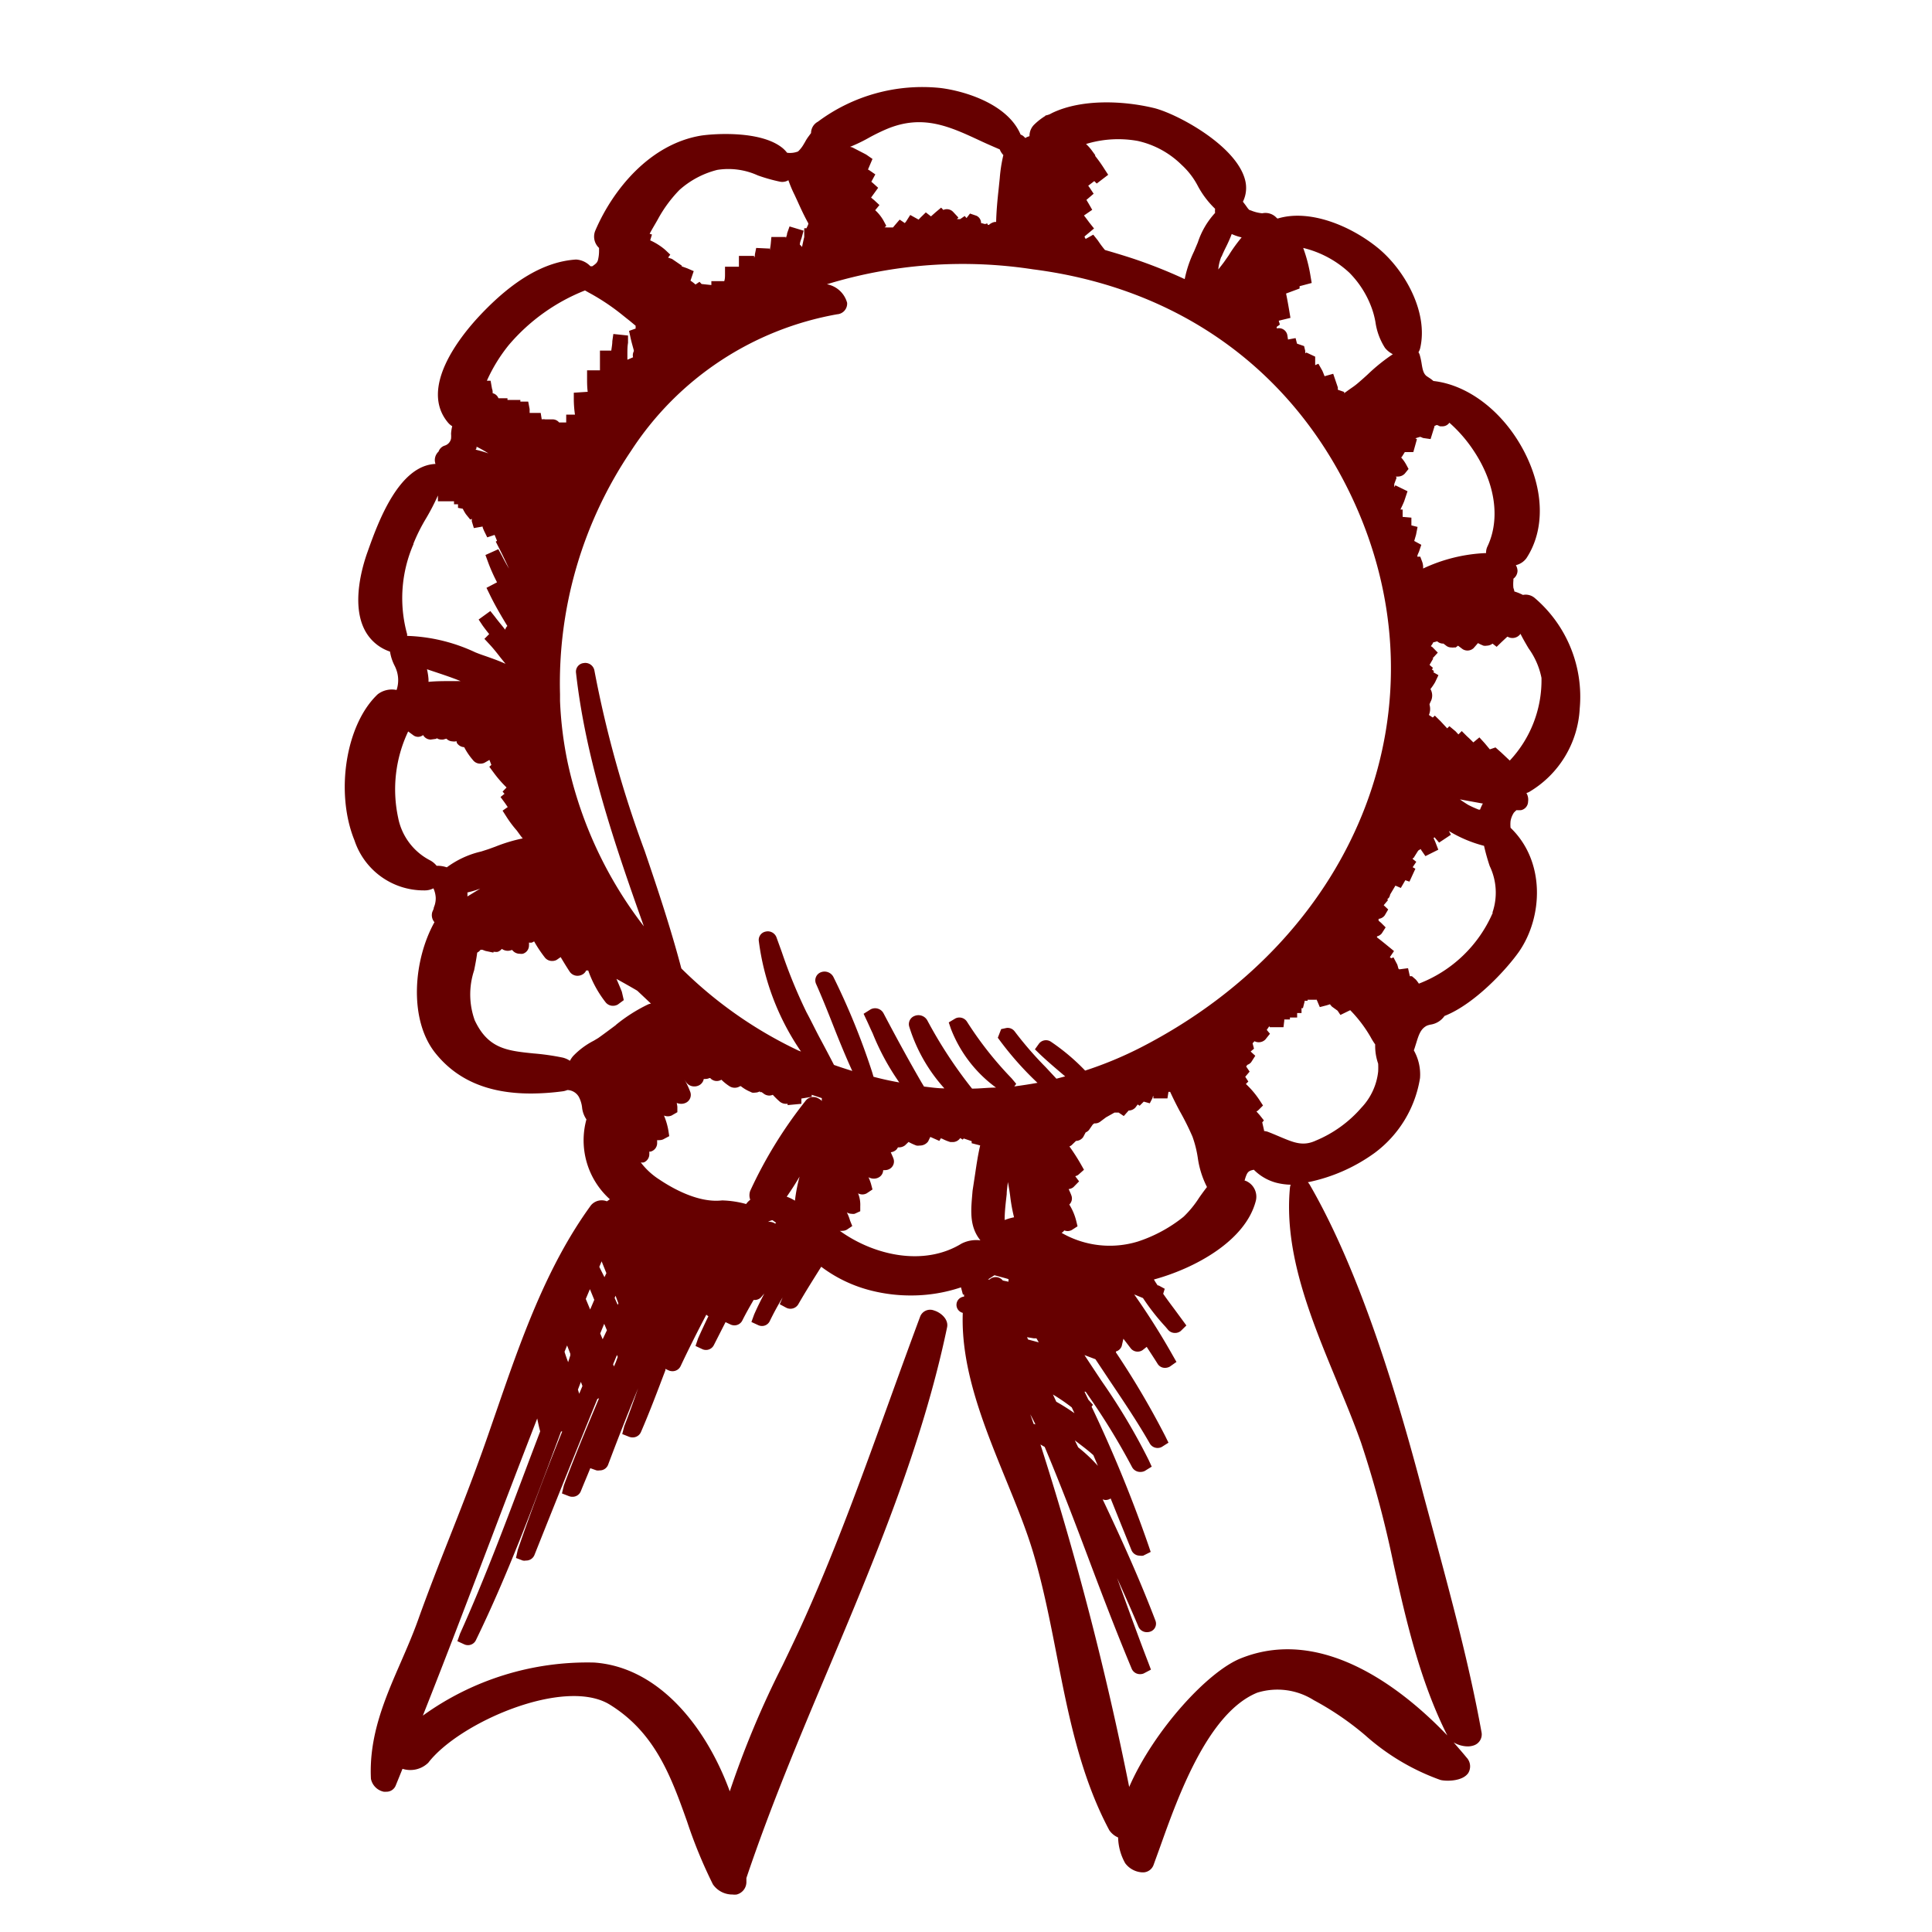 <svg id="_ÎÓÈ_1" data-name="—ÎÓÈ_1" xmlns="http://www.w3.org/2000/svg" viewBox="0 0 150 150"><defs><style>.cls-1{fill:#600;}</style></defs><title>LUNOMarquetteArtboard 8</title><path class="cls-1" d="M119.17,46.44a1.08,1.08,0,0,0-.93-.25h0a4,4,0,0,0-.67-.27c0-.1-.05-.21-.07-.28a2.84,2.84,0,0,1,0-.57s0-.09,0-.14a.79.79,0,0,0,.32-.61.93.93,0,0,0-.13-.44,1.42,1.42,0,0,0,.82-.54c1.46-2.22,1.38-5.35-.22-8.37s-4.3-5.09-7-5.39a2.73,2.73,0,0,0-.35-.26l-.18-.12c-.24-.19-.31-.49-.39-1a5.52,5.52,0,0,0-.15-.67.85.85,0,0,0-.09-.18,1.11,1.11,0,0,0,.13-.31c.66-2.82-1.23-6.14-3.33-7.83s-5.26-3-7.74-2.24l-.07-.05A1.17,1.17,0,0,0,98,16.56a3,3,0,0,1-.9-.23c-.14,0-.24-.19-.41-.42l-.19-.25a2.43,2.43,0,0,0,.16-1.72c-.72-2.69-5.36-5.15-7.1-5.56-2.39-.57-5.6-.7-7.87.39v0l-.19.1a1.8,1.8,0,0,1-.34.1V9a4.86,4.86,0,0,0-.84.65,1.23,1.23,0,0,0-.39.92l-.22.08-.06.05-.07,0a.72.72,0,0,0-.34-.25l0,0C78.24,8.07,74.89,7.06,73,6.83A13.56,13.56,0,0,0,63.5,9.45a1,1,0,0,0-.53.88l-.06.08-.14.19h0a3.15,3.15,0,0,0-.27.43l-.09.15a2.42,2.42,0,0,1-.45.58,1.72,1.72,0,0,1-.85.1,2.53,2.53,0,0,0-.31-.33c-1.63-1.39-5.25-1.17-6.38-1-4,.67-6.85,4.23-8.19,7.35a1.2,1.2,0,0,0,.28,1.37c0,.09,0,.18,0,.26a2.92,2.92,0,0,1-.09.7c-.06.19-.17.28-.43.46l-.15,0a1.67,1.67,0,0,0-1.12-.52c-2.43.16-4.88,1.59-7.48,4.36-1.5,1.6-4.74,5.62-2.44,8.32a1.28,1.28,0,0,0,.31.26,3.12,3.12,0,0,0-.09.59,2.12,2.12,0,0,1,0,.37.71.71,0,0,1-.47.54.74.74,0,0,0-.5.47.9.9,0,0,0-.29.69,1,1,0,0,0,.05.27c-2.84.12-4.44,4.5-5.21,6.65l-.06.17c-.41,1.13-1.25,4-.26,6a3.43,3.43,0,0,0,2,1.75,3.6,3.6,0,0,0,.36,1.1,2.66,2.66,0,0,1,.15.36,2.39,2.39,0,0,1,0,1.52,1.81,1.81,0,0,0-1.46.33h0c-2.48,2.33-3.32,7.63-1.81,11.34a5.66,5.66,0,0,0,5.39,3.89H33a1.44,1.44,0,0,0,.65-.16,2,2,0,0,1,.18.73,1.79,1.79,0,0,1-.15.76c0,.12-.08.24-.12.36a.84.84,0,0,0,.17.78c-1.62,2.91-2,7.45,0,10.07,1.68,2.16,4.14,3.23,7.48,3.23a19.1,19.1,0,0,0,2.54-.18,1.64,1.64,0,0,0,.3-.09,1.06,1.06,0,0,1,.89.53,2.36,2.36,0,0,1,.25.8,2,2,0,0,0,.34.95,6.15,6.15,0,0,0,1.82,6.2l-.23.16v0a1.09,1.09,0,0,0-1.24.31c-3.48,4.78-5.46,10.53-7.38,16.09-.4,1.15-.79,2.3-1.2,3.42-.76,2.11-1.59,4.23-2.4,6.28s-1.67,4.24-2.44,6.4c-.4,1.12-.88,2.22-1.34,3.28-1.22,2.8-2.49,5.7-2.32,9.06a1.28,1.28,0,0,0,1,1H30a.77.77,0,0,0,.73-.5l.52-1.28a2,2,0,0,0,2-.47c2.41-3.14,10.6-6.68,14.1-4.51s4.74,5.54,6,9.09a37.14,37.14,0,0,0,2,4.86,1.83,1.83,0,0,0,1.52.79,1.33,1.33,0,0,0,.32,0,1,1,0,0,0,.76-1c0-.09,0-.19,0-.28,1.84-5.47,4.12-10.91,6.34-16.17,3.59-8.53,7.31-17.34,9.24-26.58.14-.65-.52-1.17-1-1.31a.83.83,0,0,0-1.09.47h0c-.8,2.15-1.58,4.3-2.36,6.46-2,5.53-4.06,11.25-6.49,16.7-.58,1.31-1.21,2.62-1.84,3.93a72.41,72.41,0,0,0-4.09,9.77c-1.83-5-5.5-9.64-10.52-10a21.82,21.82,0,0,0-13.31,4.12c1.82-4.58,3.57-9.2,5.29-13.71,1.17-3.09,2.37-6.22,3.59-9.36.07.34.14.69.23,1l-.9,2.37c-1.66,4.41-3.37,9-5.32,13.33l-.21.59.52.24a.71.71,0,0,0,.3.07.68.68,0,0,0,.61-.37c2.48-5.09,4.48-10.48,6.42-15.68l.2-.54.09,0c-1.22,3-2.39,6.1-3.45,9.19l-.14.63.53.2a.73.73,0,0,0,.25,0,.69.69,0,0,0,.65-.42c1.78-4.47,3.38-8.44,4.89-12.13l.13-.05c-.93,2.22-1.88,4.48-2.73,6.76l-.15.63.54.21a.75.75,0,0,0,.27.05.69.69,0,0,0,.65-.42c.24-.6.5-1.2.74-1.8l.48.17a.73.73,0,0,0,.25,0,.68.68,0,0,0,.65-.43c.75-2,1.54-4,2.33-5.94-.35,1-.7,2-1.07,2.93l-.16.62.53.21a.73.73,0,0,0,.28.05.69.69,0,0,0,.64-.41c.69-1.59,1.3-3.22,1.9-4.8l0-.11.26.12a.73.73,0,0,0,.29.06.69.69,0,0,0,.63-.39c.64-1.36,1.31-2.69,2-4a.65.65,0,0,0,.16.12c-.28.58-.55,1.16-.8,1.72l-.2.59.51.24a.7.7,0,0,0,.3.07.68.68,0,0,0,.61-.37l.91-1.79.38.18a.72.72,0,0,0,.31.07.68.68,0,0,0,.61-.37c.27-.54.57-1.07.88-1.6h.09a.67.67,0,0,0,.48-.2l.26-.3c-.28.54-.55,1.08-.79,1.63l-.21.58.52.24a.69.69,0,0,0,.3.07.67.67,0,0,0,.6-.37c.3-.62.63-1.23,1-1.84l-.22.52.5.27a.71.71,0,0,0,.93-.25c.62-1.08,1.21-2,1.79-2.93a10.8,10.8,0,0,0,4,1.88,12.52,12.52,0,0,0,3,.35,12.12,12.12,0,0,0,3.85-.63l.15.56h.09l0,.16a.64.64,0,0,0-.1,1.26c-.16,4.33,1.61,8.68,3.33,12.9.84,2.06,1.64,4,2.2,5.93.73,2.49,1.25,5.13,1.75,7.69.9,4.62,1.83,9.4,4.09,13.64a1.56,1.56,0,0,0,.69.57,4.27,4.27,0,0,0,.55,2,1.76,1.76,0,0,0,1.34.71h.09a.88.88,0,0,0,.77-.57h0c.15-.42.32-.88.5-1.38,1.39-3.9,3.71-10.43,7.55-12A5.28,5.28,0,0,1,102,132a22.66,22.66,0,0,1,4,2.73,17.7,17.7,0,0,0,5.82,3.46c.37.11,1.72.15,2.18-.54a1,1,0,0,0-.14-1.2c-.26-.32-.6-.71-1-1.17a2.21,2.21,0,0,0,1.09.31,1.43,1.43,0,0,0,.45-.07.9.9,0,0,0,.62-1.06c-.94-5.2-2.36-10.44-3.72-15.5l-.78-2.89c-2-7.63-4.88-17.26-8.84-24.1a.94.94,0,0,0-.14-.18,13.37,13.37,0,0,0,5.19-2.28,9,9,0,0,0,3.52-5.81,3.8,3.8,0,0,0-.48-2.15c.07-.18.12-.37.18-.55.21-.69.36-1.13.84-1.37a1.84,1.84,0,0,1,.28-.08,1.59,1.59,0,0,0,1.08-.67c2.38-.94,4.85-3.66,5.79-5,1.85-2.68,2.06-7-.66-9.61v0a2.5,2.5,0,0,1,0-.53,1.76,1.76,0,0,1,.26-.65l.13-.13.07-.06a2.6,2.6,0,0,0,.36,0,.69.69,0,0,0,.54-.67,1,1,0,0,0-.13-.66,1.42,1.42,0,0,0,.19-.07A8,8,0,0,0,122.65,55,10.08,10.08,0,0,0,119.17,46.44ZM44.11,105.76c-.1-.27-.2-.54-.28-.81l.2-.49.25.65,0,.12Zm.86,2.45-.1-.32.23-.6.12.32Zm.85-6.54-.34-.82.32-.76.34.83Zm.71-3.31.18-.43.37.92-.15.31Zm.26,5.62-.19-.45v0l.31-.75.21.5ZM108.37,37h0a.72.72,0,0,0,.15,0,.75.75,0,0,0,.54-.22l.3-.37-.2-.37a3,3,0,0,0-.39-.54l.05,0,.25-.4.11,0,.55,0,.28-1-.12-.07.35-.11c.09,0,.18.07.27.09l.56.08.31-1-.05,0,0,0,.21-.09c.09,0,.18.08.28.1l.16,0a.66.66,0,0,0,.55-.28l0,0A10.9,10.9,0,0,1,114.42,35c1.68,2.52,2.08,5.3,1.06,7.44a1.06,1.06,0,0,0-.1.5,12.63,12.63,0,0,0-4.89,1.2,1.3,1.3,0,0,0-.06-.49l-.16-.43-.23,0c0-.13.08-.26.13-.39l.18-.53L109.8,42l.14-.48.12-.61-.48-.12v0l0-.6-.68-.06,0-.57-.17,0c.1-.21.2-.42.29-.64l.18-.54h0l.08-.24-.94-.46-.09.14v-.24l.18-.49Zm-9-11.8-.09-.3.91-.22-.09-.54c-.07-.41-.15-.87-.25-1.35v0l1.05-.39,0-.18.94-.25-.09-.53a11.69,11.69,0,0,0-.57-2.19,8,8,0,0,1,3.59,1.93,7.54,7.54,0,0,1,1.69,2.63,6.45,6.45,0,0,1,.33,1.2,5,5,0,0,0,.74,2,1.86,1.86,0,0,0,.61.49h0a14.26,14.26,0,0,0-1.94,1.56c-.26.24-.53.48-.79.7s-.41.31-.65.48l-.4.29,0-.1-.49-.17,0-.18-.36-1.06-.67.19c-.06-.15-.11-.29-.18-.44l-.3-.53-.25.11c0-.09,0-.19,0-.28l0-.38-.68-.32-.09.06,0-.18-.09-.38-.55-.19-.11-.43-.59.11v0l-.05-.33a.66.66,0,0,0-.76-.54l-.07,0s0-.08,0-.11v0Zm-4.52-5.29c.09-.23.21-.48.34-.74s.31-.65.44-1a3.94,3.94,0,0,0,.77.26c-.38.46-.72.93-1,1.39l-.37.53c-.14.19-.29.38-.44.57C94.61,20.6,94.7,20.24,94.82,19.94ZM84.56,17.26c-.13-.18-.26-.35-.4-.53l.64-.44-.27-.47-.18-.3.56-.48-.29-.44-.13-.18.47-.36.19.19.89-.68-.3-.46a11,11,0,0,0-.71-1l0-.07-.27-.37a3.51,3.51,0,0,0-.44-.49,8.55,8.55,0,0,1,4-.24,7,7,0,0,1,3.42,1.86A5.91,5.91,0,0,1,93,14.44a7.08,7.08,0,0,0,1.34,1.77,1.44,1.44,0,0,0,0,.32A6.25,6.25,0,0,0,93,18.82l-.3.71a9,9,0,0,0-.72,2.14,38.72,38.72,0,0,0-4-1.59c-.73-.24-1.46-.46-2.19-.67a7.49,7.49,0,0,1-.55-.74l-.36-.45-.59.33,0,0-.08-.14,0-.06.73-.61ZM67.4,10.73A14.9,14.9,0,0,1,68.89,10c2.77-1.14,4.84-.18,7.22.93.49.23,1,.45,1.51.67v0a1.35,1.35,0,0,0,.28.44,11.71,11.71,0,0,0-.28,1.8l-.09.87c-.09.82-.17,1.67-.19,2.52h-.1l0,0,0,0a.93.93,0,0,0-.46.23l0,0-.08,0-.06-.12-.12.05-.09,0h0a1.33,1.33,0,0,0-.26-.07.62.62,0,0,0-.36-.57l-.5-.17-.27.35-.14-.16-.35.24H74.3l0,0,.11-.12L74,16.45a.67.67,0,0,0-.76-.15l-.17-.18-.43.36h0l-.36.32-.4-.31-.41.4-.15.16-.65-.36-.31.49h0l-.11.14-.4-.27-.37.43-.15.18-.23,0H69l-.13,0a.72.72,0,0,0-.19,0l.13-.13-.22-.41a3.27,3.27,0,0,0-.64-.8l.33-.4-.41-.38-.24-.2.55-.76-.4-.36-.13-.11.31-.57-.45-.31-.12-.07.35-.82L67.25,12c-.36-.19-.72-.37-1.08-.56L66,11.4A12.42,12.42,0,0,0,67.4,10.73ZM51.09,17a10.23,10.23,0,0,1,1.66-2.25,6.94,6.94,0,0,1,2.94-1.56,5.52,5.52,0,0,1,3.15.43,13.12,13.12,0,0,0,1.74.49.9.9,0,0,0,.63-.12,9.63,9.63,0,0,0,.48,1.14l.2.43c.28.62.55,1.21.87,1.78,0,.13-.1.25-.14.38h-.18v.58s0,.06,0,.1c-.06.26-.12.52-.17.78A.7.7,0,0,0,62.1,19c0-.18.08-.36.14-.54l.15-.55-1.09-.33-.19.54c0,.12-.06.25-.1.37V18.4l-1.12,0-.05.54a4.77,4.77,0,0,1-.08.49v-.13l-1.05-.05-.1.5c0,.08,0,.17-.06.25v-.13l-1.18,0,0,.56c0,.1,0,.19,0,.28h-.46l-.62,0,0,.57c0,.18,0,.37-.06.55h-1l0,.3-.76-.08-.16-.17-.31.21a3.54,3.54,0,0,0-.39-.3l.25-.74-.51-.22-.42-.15,0-.06-.76-.52L51.87,20l.17-.23-.38-.36a4.37,4.37,0,0,0-.52-.39h0a4.68,4.68,0,0,0-.66-.36l.14-.45-.18-.06C50.64,17.76,50.87,17.4,51.09,17ZM39.5,26.79a15,15,0,0,1,5.92-4.24l.28.16a17,17,0,0,1,2.18,1.4c.32.24.64.51,1,.79l.47.39,0,.22-.51.18.11.51h0c.07.33.17.67.26,1v.07a.67.67,0,0,0-.06.47l-.44.19c0-.14,0-.28,0-.42,0-.3,0-.6.05-.89l0-.57-1.14-.12-.08.56c0,.24-.05.49-.08.73l-.88,0,0,.53c0,.35,0,.7,0,1l-1,0v.56c0,.37,0,.75.05,1.11l-1.08.07v.56a8.67,8.67,0,0,0,.09,1.14l-.68,0,0,.55s0,0,0,.06l-.55,0a.65.65,0,0,0-.52-.24h0v0l-.56,0a.67.67,0,0,0-.27,0l-.08-.5-.86,0,0-.06c0-.08,0-.16,0-.24l-.11-.58-.61,0,0-.13-1,0v-.13l-.7,0a.63.63,0,0,0-.45-.39c0-.12,0-.23-.05-.35l-.11-.62-.29,0A12.53,12.53,0,0,1,39.5,26.79ZM37,34.68q.48.24.92.52a9.64,9.64,0,0,0-1-.29C37,34.84,37,34.77,37,34.68Zm-4.91,7.55a13.8,13.8,0,0,1,1-2A17.58,17.58,0,0,0,34,38.47l0,.45h.57l.68,0,0,.23.31,0,0,.28.37.07a3.53,3.53,0,0,0,.24.42l.34.42.12-.06c0,.06,0,.12,0,.19l.16.53.68-.12c0,.11.07.22.11.33l.25.51.57-.19v0l.19.46-.1.06.25.49h0c.23.44.44.89.65,1.33l.13.28c-.2-.34-.39-.68-.55-1l-.28-.51-1,.45.19.52a13.25,13.25,0,0,0,.71,1.6l-.82.43.25.51h0c.37.77.85,1.6,1.37,2.45a.7.7,0,0,0-.17.29l-.17-.22c-.21-.26-.42-.51-.62-.78l-.36-.45-.91.66.32.48c.16.22.33.44.5.65l-.37.37.39.42c.31.33.59.69.87,1.05l.38.47c-.52-.24-1.07-.43-1.55-.6-.3-.1-.57-.2-.79-.29a13.43,13.43,0,0,0-5.3-1.28s0-.09,0-.13A10.5,10.5,0,0,1,32.11,42.23Zm3.65,10.65H35c-.55,0-1.15,0-1.73.06,0-.07,0-.14,0-.2a4.82,4.82,0,0,0-.12-.78C34,52.25,34.9,52.53,35.76,52.88ZM33.9,67.22a1.65,1.65,0,0,0-.56-.45,4.74,4.74,0,0,1-2.43-3.29,10.49,10.49,0,0,1,.78-6.69l.42.31a.64.64,0,0,0,.36.11.67.67,0,0,0,.38-.14.68.68,0,0,0,.59.35h0l.45-.06,0-.06a.68.68,0,0,0,.37.12h.14l.26-.07a.68.68,0,0,0,.47.21.73.73,0,0,0,.25,0l.08,0,0,.1a.71.71,0,0,0,.58.35A5.09,5.09,0,0,0,36.71,59a.71.71,0,0,0,.59.29.79.79,0,0,0,.3-.06L38,59c.05.13.1.26.15.39l-.16.14.34.46h0a9.2,9.2,0,0,0,1,1.15l-.31.32.15.17-.31.25.34.46h0l.22.32-.4.28.3.47a8.47,8.47,0,0,0,.81,1.08h0l.32.44.13.16H40.6a12.41,12.41,0,0,0-2.13.64l-.55.2-.56.18a7.18,7.18,0,0,0-2.67,1.23A2.25,2.25,0,0,0,33.9,67.22Zm2.39,2.07a7.24,7.24,0,0,0,1-.3l-1,.61A2.94,2.94,0,0,0,36.29,69.29Zm11.53,36.45-.15.35-.07-.16.3-.73.06.15Zm.14-4.43-.24-.54.07-.17.22.59Zm-.15-21.72c-.47.35-.91.68-1.36,1l-.35.21A6,6,0,0,0,44.49,82a1.94,1.94,0,0,0-.24.36,1.72,1.72,0,0,0-.57-.25,18.64,18.64,0,0,0-2.24-.32c-2.06-.21-3.54-.36-4.58-2.57a5.94,5.94,0,0,1-.05-3.88c.09-.45.18-.91.24-1.38a.74.74,0,0,0,.26-.22l.14,0,.24.09.62.13,0-.06.1,0a.74.74,0,0,0,.23,0,.69.69,0,0,0,.32-.23.81.81,0,0,0,.45.15.77.77,0,0,0,.31-.06l.05,0,0,0a.73.73,0,0,0,.59.29.77.77,0,0,0,.23,0,.67.67,0,0,0,.48-.64,2.29,2.29,0,0,0,0-.23.76.76,0,0,0,.23,0l.17-.09a10.08,10.08,0,0,0,.84,1.26.71.71,0,0,0,.56.26.74.74,0,0,0,.34-.08l.32-.22c.22.37.45.75.7,1.13a.73.73,0,0,0,.61.32.8.8,0,0,0,.34-.08.69.69,0,0,0,.33-.33l.09,0h.07a8.6,8.6,0,0,0,1.36,2.48.72.72,0,0,0,.56.26.75.75,0,0,0,.38-.1l.46-.34L48.28,77c-.13-.33-.28-.68-.42-1,.54.3,1.08.6,1.62.92.35.33.7.66,1.06,1a.88.88,0,0,0-.22.06A12.4,12.4,0,0,0,47.81,79.58ZM60.18,95a.79.79,0,0,0-.56-.13c.16-.08.33-.16.38-.12s.17.12.26.19Zm1.54-1.78a3.35,3.35,0,0,0-.64-.31q.54-.77,1-1.56A12.73,12.73,0,0,0,61.72,93.21Zm2.09-7.74,0,0a1.05,1.05,0,0,0-.29-.21.76.76,0,0,0-1,.23,34.25,34.25,0,0,0-4.27,6.95,1,1,0,0,0,0,.7,1.46,1.46,0,0,0-.32.33,7.74,7.74,0,0,0-1.87-.28c-1.82.21-3.82-.92-4.85-1.61a5.54,5.54,0,0,1-1.46-1.34.73.73,0,0,0,.23,0,.68.68,0,0,0,.43-.58,1.93,1.93,0,0,0,0-.26h.1a.68.68,0,0,0,.51-.62c0-.09,0-.18,0-.27a.8.8,0,0,0,.18,0,.75.75,0,0,0,.29-.06l.47-.25-.07-.45a5.25,5.25,0,0,0-.34-1.15.83.83,0,0,0,.29.06.78.78,0,0,0,.3-.06l.45-.26,0-.42a2.61,2.61,0,0,0-.05-.3.91.91,0,0,0,.34.07.82.82,0,0,0,.44-.12.68.68,0,0,0,.27-.81A6.66,6.66,0,0,0,53,83.58l0,0c.1.16.19.33.3.48a.76.76,0,0,0,.61.29.78.78,0,0,0,.33-.07.69.69,0,0,0,.4-.51.67.67,0,0,0,.14,0,.71.71,0,0,0,.3-.07l.06,0,.07.07a.69.69,0,0,0,.45.16.73.73,0,0,0,.35-.1,3.94,3.94,0,0,0,.62.5.76.76,0,0,0,.83,0l.06,0a3,3,0,0,0,.72.43h0l.15.07a.78.78,0,0,0,.24,0,.79.79,0,0,0,.37-.1v.06h.13l.22.16a.72.72,0,0,0,.39.11A.74.74,0,0,0,60,85a6.21,6.21,0,0,0,.54.53.74.74,0,0,0,.48.17l.13,0,0,.1,1.07-.1v-.41l.8-.13V85l.79.26A.66.66,0,0,0,63.81,85.47Zm12.3,10.82,0,0a2.51,2.51,0,0,0-1.47.26c-2.91,1.78-6.78.92-9.44-1v0a.7.7,0,0,0,.21,0,.68.68,0,0,0,.34-.09l.42-.28L66,94.77a3.75,3.75,0,0,0-.25-.64.74.74,0,0,0,.37.11.72.72,0,0,0,.23,0l.44-.2,0-.39a2.33,2.33,0,0,0-.17-1,.7.7,0,0,0,.67,0l.45-.3-.12-.45a4.21,4.21,0,0,0-.19-.5.85.85,0,0,0,.41.11.79.79,0,0,0,.44-.13.65.65,0,0,0,.29-.53l.13,0a.77.77,0,0,0,.36-.09.66.66,0,0,0,.31-.8c-.06-.17-.14-.33-.21-.5a.73.73,0,0,0,.46-.23l.1-.15h.08a.75.75,0,0,0,.47-.16l.27-.26a4.33,4.33,0,0,0,.61.28.74.74,0,0,0,.25,0,.79.79,0,0,0,.66-.32l.17-.35.7.31.14-.24,0,.06.06,0a3.63,3.63,0,0,0,.66.27l.19,0a.7.7,0,0,0,.57-.31l.2.12.07-.09.62.21,0,.16.66.17c-.17.73-.28,1.46-.39,2.21l-.2,1.31C75.4,93.83,75.2,95.15,76.11,96.29Zm1.75,3.12a.71.71,0,0,0-.81-.22.68.68,0,0,0-.22.14H76.7l.51-.33.89.24.2.06c0,.07,0,.13,0,.2ZM78,94.72c0-.68.09-1.37.16-2,0-.31.06-.63.09-.95.07.35.13.71.18,1.09a13.2,13.2,0,0,0,.3,1.65A4.81,4.81,0,0,0,78,94.72Zm.54-11a27.65,27.65,0,0,1-3.46-4.39.7.7,0,0,0-.9-.26l-.52.31.17.5a10.2,10.2,0,0,0,3.5,4.56c-.62,0-1.24.08-1.86.08A35,35,0,0,1,72,79.23a.79.79,0,0,0-1-.35.68.68,0,0,0-.4.85h0a12.77,12.77,0,0,0,2.72,4.77c-.53,0-1.06-.08-1.58-.14l-.2-.33c-1-1.73-1.94-3.45-2.95-5.37a.74.74,0,0,0-1-.29l-.54.34.24.51c.16.34.31.69.46,1a18.85,18.85,0,0,0,2.07,3.82c-.68-.12-1.37-.27-2-.44l-.12-.4a54.55,54.55,0,0,0-3-7.36.78.78,0,0,0-1-.34.67.67,0,0,0-.34.89c.47,1.06.91,2.16,1.33,3.23s.95,2.37,1.48,3.53c-.47-.15-.95-.3-1.42-.47-.36-.7-.72-1.38-1.08-2.05S63,79.3,62.62,78.6a39.92,39.92,0,0,1-1.92-4.68l-.42-1.16a.72.72,0,0,0-.84-.43.66.66,0,0,0-.53.7,19.54,19.54,0,0,0,3.28,8.61L62,81.57a32.86,32.86,0,0,1-9.1-6.38c-.82-3.11-1.84-6.17-2.85-9.13a86.4,86.4,0,0,1-3.9-14,.72.72,0,0,0-.83-.58.67.67,0,0,0-.6.74c.75,6.74,3,13.32,5.27,19.7a31.76,31.76,0,0,1-5.9-12.64,29.06,29.06,0,0,1-.61-4.86v-.52A32.2,32.2,0,0,1,49,35,24.09,24.09,0,0,1,65,24.4a.83.83,0,0,0,.77-.89,2,2,0,0,0-1.57-1.44,36,36,0,0,1,16-1.16c11.24,1.44,20,7.69,24.71,17.59,7.6,16,.76,34-16.27,42.79a29.58,29.58,0,0,1-4.39,1.83,16.33,16.33,0,0,0-2.67-2.25.69.69,0,0,0-.9.14l-.33.46.38.37c.57.54,1.17,1.05,1.77,1.56l.2.17-.68.18-.81-.87a28.13,28.13,0,0,1-2.43-2.8.68.68,0,0,0-.63-.27l-.42.09-.26.67.2.27a24.7,24.7,0,0,0,2.88,3.23c-.6.11-1.2.2-1.8.28l.15-.2Zm3.88,12a.68.68,0,0,0,.21-.19.75.75,0,0,0,.26.05.72.72,0,0,0,.32-.08l.45-.29-.11-.45a4.44,4.44,0,0,0-.53-1.24.65.65,0,0,0,.16-.71c-.06-.17-.14-.33-.21-.49a.71.71,0,0,0,.37-.15l.44-.45-.3-.4a.74.74,0,0,0,.23-.1l.45-.4-.26-.46a15.63,15.63,0,0,0-.87-1.35.64.64,0,0,0,.17-.1l.34-.33h0a.7.7,0,0,0,.56-.3l.19-.36a.68.68,0,0,0,.26-.19l.29-.42,0,0a.67.67,0,0,0,.11-.09l.08,0a.65.65,0,0,0,.36-.11l.48-.36h0l.66-.37.32,0,.4.27.38-.43h0a.7.7,0,0,0,.53-.24l.17-.23.15.1.32-.32.47.13.22-.43s0-.1.06-.14l0,.19,1.09,0,.08-.51.13,0c.23.5.48,1,.73,1.47a20.88,20.88,0,0,1,1,2A8.54,8.54,0,0,1,93,89.92a7.16,7.16,0,0,0,.71,2.24c-.22.28-.42.56-.61.83a8,8,0,0,1-1.21,1.48,11.23,11.23,0,0,1-3.54,1.92A7.48,7.48,0,0,1,82.46,95.74Zm1,14a16.53,16.53,0,0,0-1.41-.89l-.26-.56a14.64,14.64,0,0,1,1.46,1Zm-3.17.83-.26-.74q.21.38.4.78ZM79.82,104l-.08-.18.54.09.19,0,.18.31Zm24,3.32c.68,1.62,1.31,3.16,1.85,4.68a82.61,82.61,0,0,1,2.51,9.36c1,4.52,2.08,9.19,4.19,13.38-3.19-3.34-9.52-8.58-16-6-2.58,1-6.8,5.63-8.7,10a244,244,0,0,0-6.89-26.59l.33.19c1.19,2.83,2.3,5.73,3.36,8.55s2.2,5.81,3.4,8.68a.69.69,0,0,0,.64.41.74.74,0,0,0,.28-.05l.57-.3-.2-.53c-.73-1.89-1.42-3.8-2.11-5.7l-.32-.88c.57,1.26,1.13,2.52,1.66,3.78a.7.7,0,0,0,.66.42.76.76,0,0,0,.28-.05.65.65,0,0,0,.38-.84c-1.22-3.2-2.64-6.34-4.1-9.42a.72.72,0,0,0,.23.05.7.7,0,0,0,.39-.12h0l.74,1.84.88,2.18a.69.69,0,0,0,.65.42.73.73,0,0,0,.26,0l.58-.29-.18-.53a105.35,105.35,0,0,0-4.41-10.75l.11-.14-.36-.4,0,0-.3-.62h0l.09,0,.17.25a52.73,52.73,0,0,1,3.43,5.6.71.71,0,0,0,.65.38.77.77,0,0,0,.33-.07l.55-.34-.24-.52a48.56,48.56,0,0,0-3.66-6.14c-.45-.68-.89-1.34-1.32-2l.85.32,1.11,1.67c1.07,1.59,2.18,3.24,3.12,4.89a.7.7,0,0,0,.92.25l.52-.33-.25-.51A64.72,64.72,0,0,0,86.64,105l0-.07a.67.67,0,0,0,.45-.42l.13-.57.56.73a.67.67,0,0,0,.54.27.68.68,0,0,0,.38-.11l.33-.26c.28.44.57.87.85,1.32a.66.66,0,0,0,.57.31.76.76,0,0,0,.38-.1l.51-.36-.28-.49a55.48,55.48,0,0,0-3-4.75l.68.28A17.31,17.31,0,0,0,90.48,103l.22.26a.7.7,0,0,0,.53.23.71.71,0,0,0,.44-.15l.44-.43-.33-.45-.61-.83c-.3-.4-.59-.79-.86-1.18l.12-.39-.48-.26-.07,0c-.1-.15-.2-.3-.29-.46,3.19-.87,7.11-3,7.91-6.1a1.33,1.33,0,0,0-.81-1.57l-.06,0a2.84,2.84,0,0,1,.15-.46c.11-.25.24-.33.57-.39a3.85,3.85,0,0,0,1.71,1,5,5,0,0,0,1.15.16.81.81,0,0,0-.06.24h0C99.67,97.31,101.79,102.4,103.83,107.33Zm-20.37,4.51c.48.37,1,.75,1.44,1.15l.35.83a12,12,0,0,0-1.53-1.44ZM107,82.58a6,6,0,0,1,0,.62A4.83,4.83,0,0,1,105.7,86a9.51,9.51,0,0,1-3.55,2.56c-1,.46-1.72.14-2.75-.29-.33-.14-.68-.29-1-.41a1.92,1.92,0,0,0-.26-.05v-.06L98,87.14l.13-.15-.3-.38c-.09-.11-.19-.21-.28-.32l.11-.06.4-.4-.28-.43a6.92,6.92,0,0,0-1.05-1.24l.19-.19-.24-.37h0l.34-.4-.27-.4,0,0,.1-.13,0,0a.65.65,0,0,0,.29-.2l.32-.5-.36-.33.26-.22L97.25,81l.15-.16a.7.7,0,0,0,.32.08.72.72,0,0,0,.52-.21l.36-.45-.25-.3.18-.26h.05v.05l1.07,0,.06-.5s0-.06,0-.1l.44,0V79h0l.56,0,0-.35h.34l0-.38h.11l.13-.51v-.06l.23,0,0-.08.68,0,0-.13,0,0h0c0,.06,0,.13.05.18l.22.52.54-.14v0l.25-.08a1.19,1.19,0,0,0,.16.19l.43.31,0,0,.22.33.76-.37a10.4,10.4,0,0,1,1.58,2.08,5.31,5.31,0,0,0,.36.58A4.13,4.13,0,0,0,107,82.58Zm8.9-11.72a10.26,10.26,0,0,1-5.74,5.51,2.64,2.64,0,0,0-.24-.32l-.3-.26-.16,0v0l-.14-.62-.68.09-.07-.06a3,3,0,0,0-.09-.32l-.29-.55-.18.07-.1-.09,0,0,.32-.47-.66-.54c-.21-.17-.43-.35-.66-.52l0-.08a.69.69,0,0,0,.37-.23l.3-.47-.36-.36-.19-.16a.63.63,0,0,0,0-.14.68.68,0,0,0,.48-.27l.27-.46-.35-.33.33-.39-.05-.08a.68.68,0,0,0,.13-.12.65.65,0,0,0,.09-.24l.41-.69.42.18.35-.6.32.11.46-1-.21-.12.28-.42-.28-.22,0-.06.06,0,.18-.29h0l.19-.3.19-.12.05.09.32.46,1-.5-.19-.49c-.05-.14-.12-.28-.18-.42l.08-.05.35.41.92-.61-.16-.29a10.11,10.11,0,0,0,2.73,1.15,15.71,15.71,0,0,0,.44,1.57A4.76,4.76,0,0,1,115.87,70.86Zm-2.52-8.79.6.11,1.1.2h.05a3.79,3.79,0,0,0-.22.48l-.1,0a8,8,0,0,1-.82-.37C113.76,62.35,113.55,62.21,113.35,62.07Zm3.86-3-.68-.64-.45-.4-.44.15-.4-.48-.41-.45-.47.39c-.16-.16-.32-.32-.49-.47l-.41-.41-.26.26-.22-.24-.48-.4-.17.17-.52-.56-.44-.43-.16.15-.3-.2a1.19,1.19,0,0,0,.05-.79l0-.06a1.29,1.29,0,0,0,.07-.16,1,1,0,0,0,0-1,4.67,4.67,0,0,0,.36-.53l.26-.55-.4-.23.06-.08-.17-.14.09-.11-.27-.24h0l.29-.5-.06,0,.41-.45-.4-.41a.64.64,0,0,0-.14-.09l.12-.17.07-.13h0a2.35,2.35,0,0,0,.3-.08.7.7,0,0,0,.49.18l0,0,0,0,.25.19a.67.67,0,0,0,.38.11.7.7,0,0,0,.18,0l.14,0,.18-.14.36.27a.7.7,0,0,0,.85-.08l.34-.39v0a3.32,3.32,0,0,0,.43.2.71.71,0,0,0,.25,0,.76.76,0,0,0,.45-.16l.32.25.38-.37.45-.42.17.07a.76.76,0,0,0,.85-.29h0c.19.38.41.76.63,1.13a5.87,5.87,0,0,1,1,2.29A9.12,9.12,0,0,1,117.2,59.07Z"/><path class="cls-1" d="M87.17,103.94l-.47-.21-.29-.12.29.1a.71.71,0,0,0,.23,0H87Z"/><polygon class="cls-1" points="111.25 52.94 111.24 52.95 111.24 52.94 111.25 52.94"/><path class="cls-1" d="M63.75,18.86l-.09,0v0Z"/><polygon class="cls-1" points="45.88 52.04 45.88 52.04 45.88 52.05 45.88 52.04"/><path class="cls-1" d="M59.15,95.08a.66.66,0,0,0-.13.19l-.1,0,.11-.15Z"/><path class="cls-1" d="M56.54,96.4l-.17.3-.09.15h0l.16-.25.12-.2Z"/><path class="cls-1" d="M58.41,95.71a.64.64,0,0,0,0,.29l-.11-.13-.06,0Z"/><path class="cls-1" d="M54.4,96.56l-.13-.19.32,0A.76.76,0,0,0,54.4,96.56Z"/><path class="cls-1" d="M78.92,96.8l.4.16v0l-.55-.05Z"/><path class="cls-1" d="M81.66,100.42l-.05-.12.54.22,0,.07Z"/><path class="cls-1" d="M48.85,22.25l-.08-.06,0,0Z"/><path class="cls-1" d="M47.38,96.34l0,.11,0-.1Z"/><path class="cls-1" d="M48.75,103.18l0,.12v0l0-.12Z"/><path class="cls-1" d="M78.95,101.32l-.28,0-.07-.18.28.06Z"/><path class="cls-1" d="M85.8,99.68l0,0,.45.7Z"/><path class="cls-1" d="M61.8,99.08h.07c-.19.31-.39.63-.57,1C61.47,99.72,61.63,99.4,61.8,99.08Z"/><path class="cls-1" d="M46.8,108.07l0-.1.31-.75h0l.08,0-.17.41-.21.5Z"/></svg>